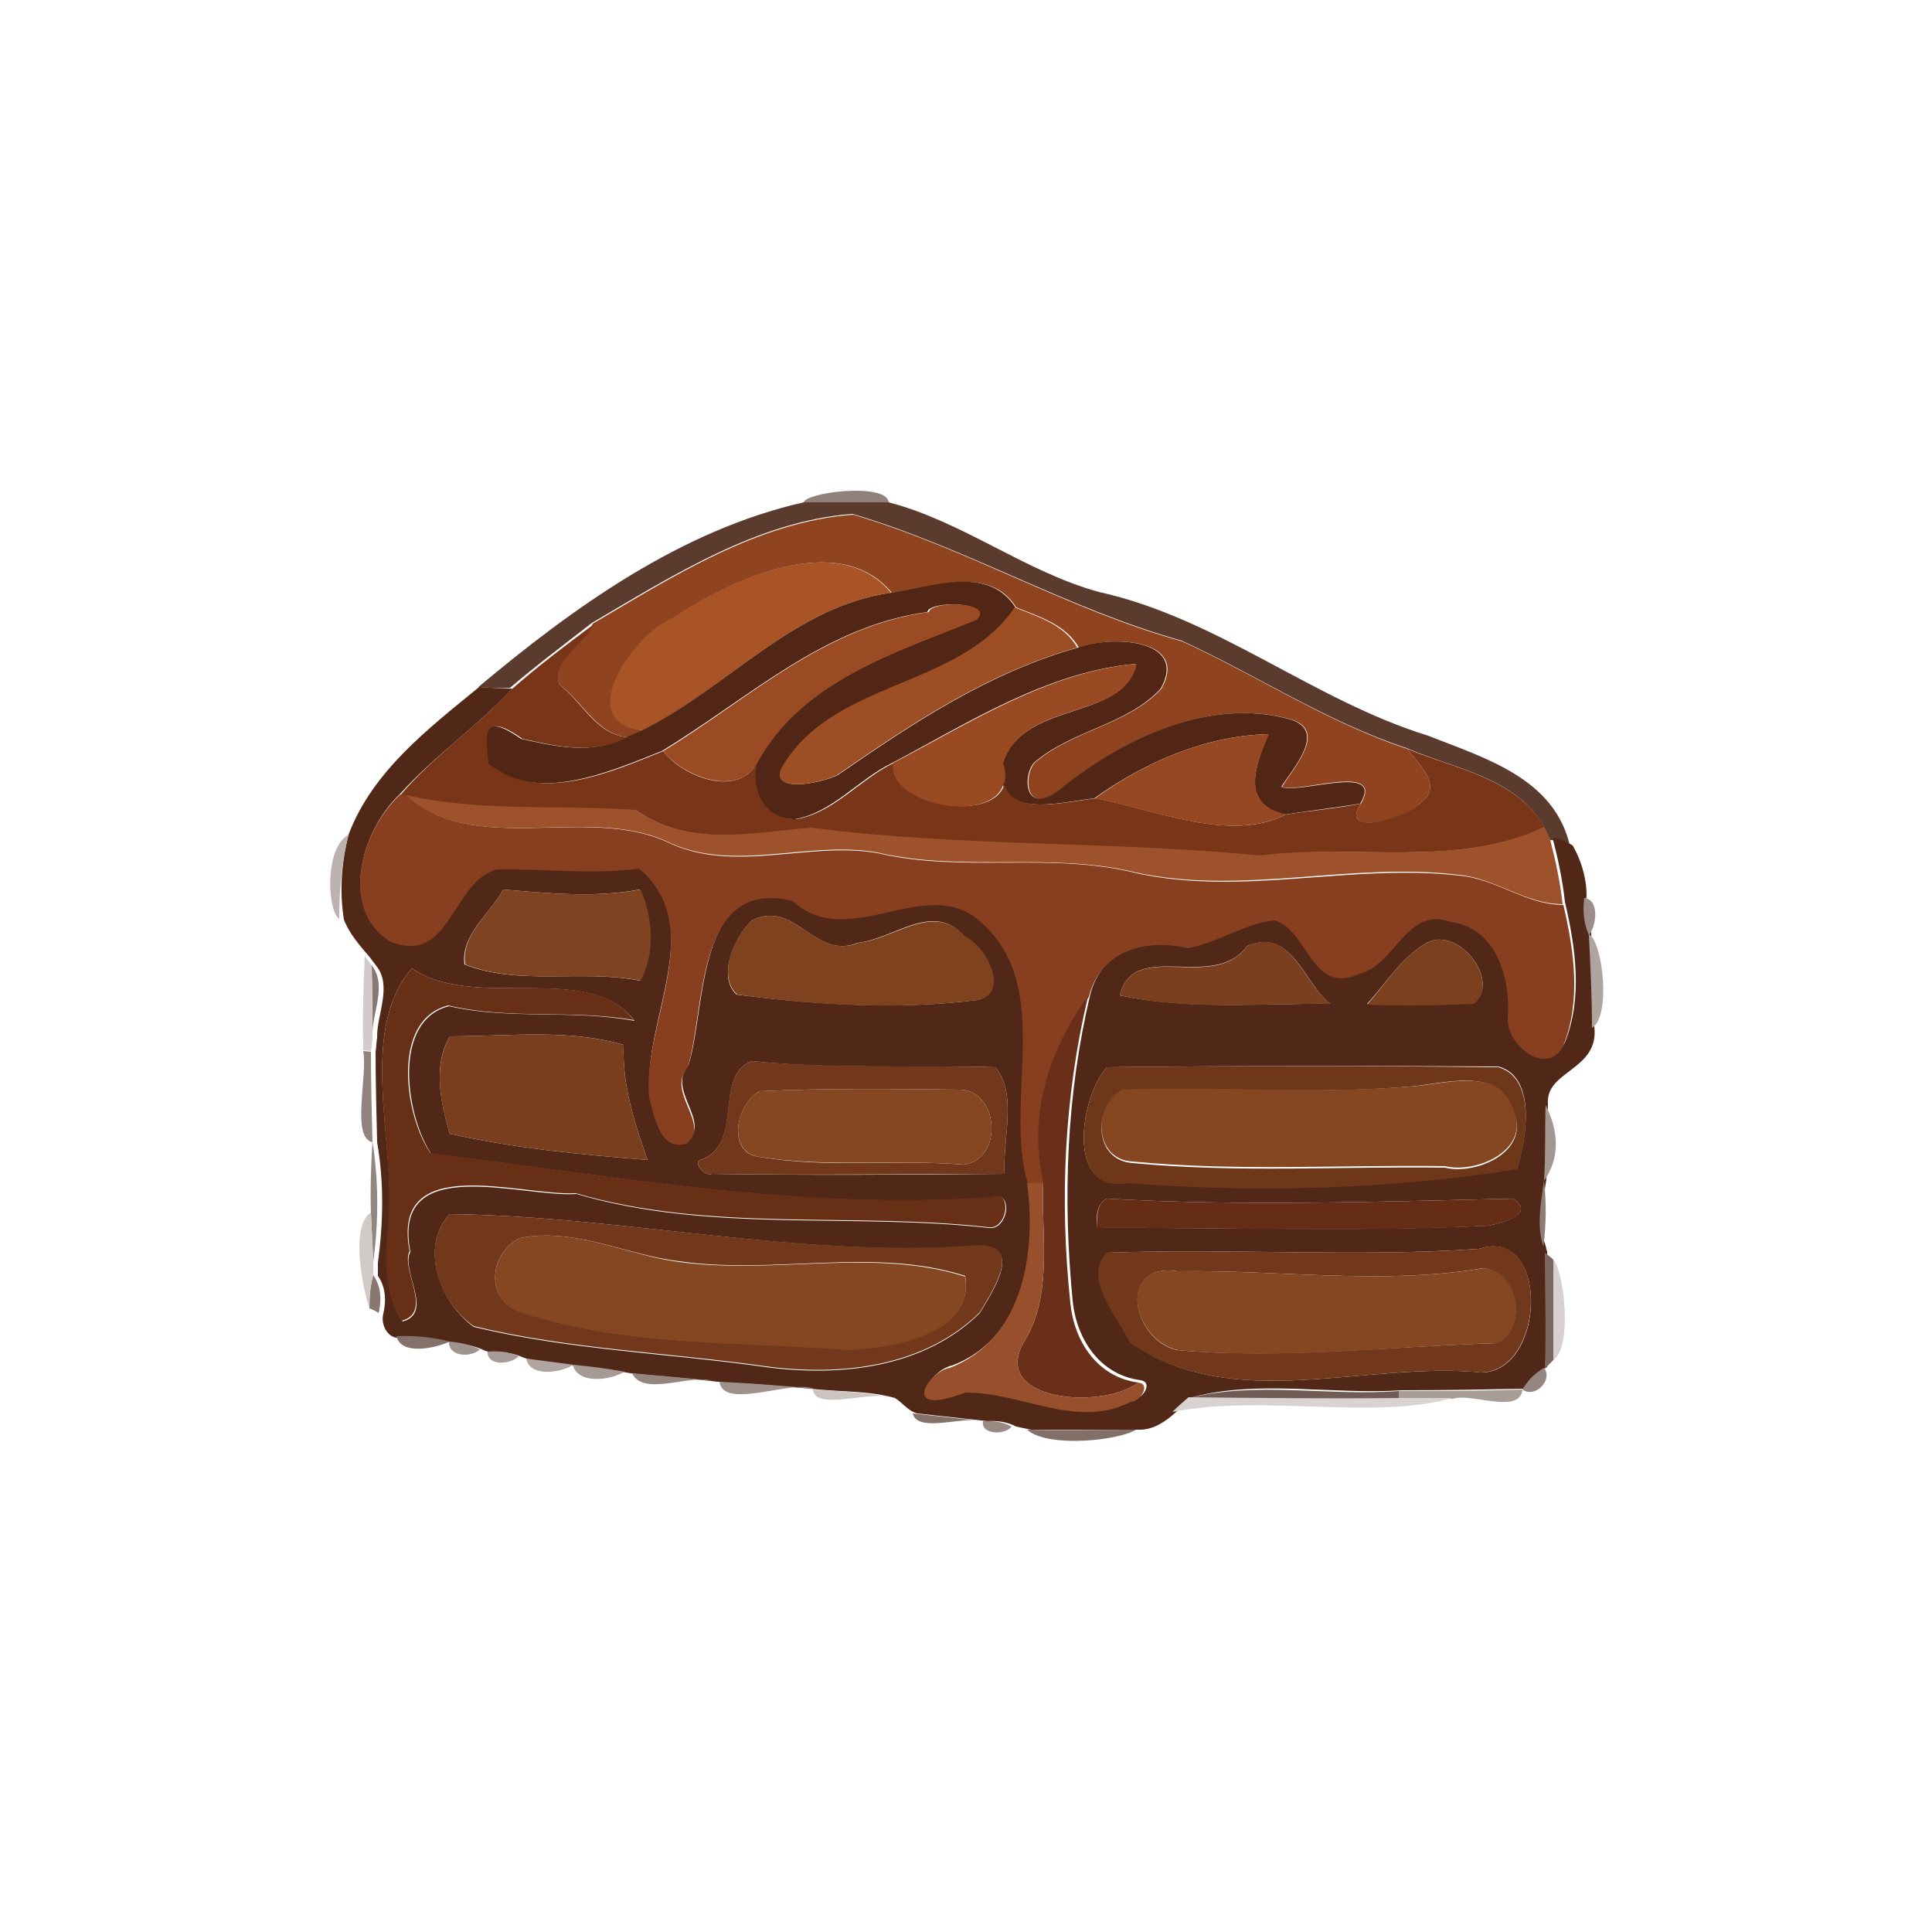 <?xml version="1.0" encoding="utf-8"?>
<!-- Generator: Adobe Illustrator 26.0.3, SVG Export Plug-In . SVG Version: 6.00 Build 0)  -->
<svg version="1.1" id="Layer_1" xmlns="http://www.w3.org/2000/svg" xmlns:xlink="http://www.w3.org/1999/xlink" x="0px" y="0px"
	 viewBox="0 0 250 250" style="enable-background:new 0 0 250 250;" xml:space="preserve">
<style type="text/css">
	.st0{fill:#90817B;}
	.st1{fill:#5B3B2E;}
	.st2{fill:#8F431F;}
	.st3{fill:#A85427;}
	.st4{fill:#522615;}
	.st5{fill:#9B4B23;}
	.st6{fill:#9E4E24;}
	.st7{fill:#793518;}
	.st8{fill:#9A4A23;}
	.st9{fill:#512817;}
	.st10{fill:#964822;}
	.st11{fill:#873F20;}
	.st12{fill:#9D522C;}
	.st13{fill:#BCB2AF;}
	.st14{fill:#7E4320;}
	.st15{fill:#9D8E8A;}
	.st16{fill:#7E421F;}
	.st17{fill:#B0A4A0;}
	.st18{fill:#7A3F1E;}
	.st19{fill:#7B401E;}
	.st20{fill:#D2CBC9;}
	.st21{fill:#897872;}
	.st22{fill:#682F17;}
	.st23{fill:#6A2F19;}
	.st24{fill:#793E1D;}
	.st25{fill:#91827D;}
	.st26{fill:#71381B;}
	.st27{fill:#6F371A;}
	.st28{fill:#844722;}
	.st29{fill:#A49792;}
	.st30{fill:#93857F;}
	.st31{fill:#97502B;}
	.st32{fill:#8F7E78;}
	.st33{fill:#652D16;}
	.st34{fill:#D1CBC8;}
	.st35{fill:#854722;}
	.st36{fill:#7A6760;}
	.st37{fill:#D6D0CE;}
	.st38{fill:#83716A;}
	.st39{fill:#A0938D;}
	.st40{fill:#A89B97;}
	.st41{fill:#B1A5A1;}
	.st42{fill:#A69A94;}
	.st43{fill:#958681;}
	.st44{fill:#94857F;}
	.st45{fill:#9F918C;}
	.st46{fill:#CBC4C1;}
	.st47{fill:#705C54;}
	.st48{fill:#A89C97;}
	.st49{fill:#D8D2D0;}
	.st50{fill:#998A84;}
	.st51{fill:#816F68;}
</style>
<g id="_x23_90817bff">
	<path class="st0" d="M104,65c0.3-1.3,10.7-2.6,11,0C111.3,65,107.7,65,104,65z"/>
</g>
<g id="_x23_5b3b2eff">
	<path class="st1" d="M61.9,88.9C74.2,78.6,88.1,68.6,104,65c3.7,0,7.4,0,11,0c9.6,2.5,17.7,9,27.2,11.6c15.4,3.4,27.7,14,42.6,18.6
		c7.3,2.9,16.5,5.5,18.4,14.5c-0.8-0.5-1.6-1-2.6-1c-0.2-0.4-0.6-1.2-0.8-1.7c-3.6-6.4-11.6-7.5-17.8-10.2
		c-10.3-3.4-19.3-9.4-29.1-13.9c-14.7-4.1-28-12.1-42.6-16.4c-12.2,0.9-23.3,8-33.7,14.1c-3.6,2.8-7.2,5.5-10.6,8.4
		C64.8,89.1,63.3,89,61.9,88.9z"/>
</g>
<g id="_x23_8f431fff">
	<path class="st2" d="M76.7,80.7c10.4-6.1,21.4-13.2,33.7-14.1c14.6,4.3,27.8,12.3,42.6,16.4c9.8,4.5,18.8,10.5,29.1,13.9
		c1.4,1.9,4.7,4.8,1.8,6.9c-1.8,2.2-10.8,4.6-7.8,0.2c3.2-5.5-8.3-1.2-10.2-2.2c1.5-2.5,5.9-7.2,1.2-8.7
		c-10.3-2.9-21.3,2.3-29.3,8.6c-5.1,4.5-5.5-1.2-3.9-3c4.8-4.2,12.1-4.9,16.4-9.6c3.6-6.5-6.5-6.9-10.7-5.3c-1.7-3-5.1-4-8.1-5.2
		c-3.5-5.6-10.9-2.5-16.1-1.9c-6.9-8.3-21-1.6-28.3,3.3c-4.8,1.9-13.1,13.5-3.8,14.5c-0.5,0.2-1.6,0.7-2.1,0.9
		c-4-0.4-5.8-4.6-8.8-6.8C71.1,85.4,75.7,83.3,76.7,80.7z"/>
</g>
<g id="_x23_a85427ff">
	<path class="st3" d="M87,80c7.3-4.9,21.4-11.6,28.3-3.3C102.6,78.5,94.2,89,83.2,94.5C73.9,93.5,82.1,81.9,87,80z"/>
</g>
<g id="_x23_522615ff">
	<path class="st4" d="M115.3,76.7c5.2-0.7,12.5-3.7,16.1,1.9c-7,10.4-22.9,9.4-29.7,20c-3,4.2,4.2,2.9,6.7,1.7
		c9.7-6.7,19.6-13.3,31.1-16.5c4.2-1.6,14.3-1.2,10.7,5.3c-4.3,4.7-11.6,5.4-16.4,9.6c-1.6,1.8-1.2,7.4,3.9,3
		c8-6.3,19-11.5,29.3-8.6c4.7,1.5,0.4,6.2-1.2,8.7c2,1.1,13.5-3.2,10.2,2.2c-3.2,0.5-6.5,0.9-9.7,1.4c-5.9-1.3-3.8-6.4-2.2-10.4
		c-8.1,0.2-15.9,3.6-22.5,8.3c-4.5,0.5-13.1,3-11.9-4.5c2.7-8.3,15.7-5.4,17.3-12.9c-11.4,1-21.5,7.5-31.5,12.8
		c-4.4,2.1-7.7,6.4-12.6,7.3c-4,0.1-5.9-3.5-5.2-7.1c5.9-10.8,18-14.4,28.5-18.7c2.4-2.4-6-2.5-6.2-1c-13.4,1.8-23.3,11.3-34.4,18
		c-6.8,2.7-16.2,6.9-22.6,1.6c-0.1-2.4-1.5-7.4,4.4-3.2c4.5,1,9.2,2.1,13.6-0.2c0.5-0.2,1.6-0.7,2.1-0.9
		C94.2,89,102.6,78.5,115.3,76.7z"/>
</g>
<g id="_x23_9b4b23ff">
	<path class="st5" d="M120.2,79.2c0.2-1.5,8.6-1.4,6.2,1c-10.6,4.3-22.7,7.9-28.5,18.7c-2.7,4.3-9.5,1.5-12.1-1.7
		C96.8,90.5,106.7,81,120.2,79.2z"/>
</g>
<g id="_x23_9e4e24ff">
	<path class="st6" d="M101.6,98.6c6.8-10.6,22.7-9.7,29.7-20c3,1.2,6.4,2.2,8.1,5.2c-11.5,3.2-21.4,9.8-31.1,16.5
		C105.9,101.5,98.6,102.8,101.6,98.6z"/>
</g>
<g id="_x23_793518ff">
	<path class="st7" d="M66.2,89.2c3.4-3,7-5.7,10.6-8.4c-1.1,2.6-5.6,4.7-4.4,7.8c3,2.3,4.7,6.4,8.8,6.8c-4.4,2.3-9.1,1.2-13.6,0.2
		c-5.9-4.2-4.5,0.8-4.4,3.2c6.5,5.3,15.9,1.1,22.6-1.6c2.6,3.3,9.4,6,12.1,1.7c-0.7,3.6,1.2,7.2,5.2,7.1c4.9-0.9,8.2-5.2,12.6-7.3
		c-1.1,6,16.7,8.8,14.2,0.1c-1.2,7.5,7.4,5,11.9,4.5c7.4,1.4,17.4,5.8,24.6,2.1c3.2-0.5,6.5-0.8,9.7-1.4c-3,4.4,6,1.9,7.8-0.2
		c2.9-2.1-0.4-5-1.8-6.9c6.2,2.6,14.2,3.8,17.8,10.2c-11.5,5.3-24.6,2-36.8,3.7c-19.3-1.8-38.8-1.1-58-3.6
		c-7.7,0.6-15.9,2.5-22.7-2.3c-9.8-0.6-19.9,0.4-29.7-1.9l-0.9-0.1C56.1,97.8,61.7,94.1,66.2,89.2z"/>
</g>
<g id="_x23_9a4a23ff">
	<path class="st8" d="M115.6,98.7c10-5.2,20.1-11.8,31.5-12.8c-1.6,7.5-14.7,4.5-17.3,12.9C132.2,107.5,114.5,104.8,115.6,98.7z"/>
</g>
<g id="_x23_512817ff">
	<path class="st9" d="M45.1,108c3.1-8.2,10.3-13.7,16.9-19.1c1.4,0.1,2.8,0.2,4.3,0.2c-4.5,4.9-10,8.6-14.5,13.6
		c-5,4.7-7.9,14.7-1.4,19c7.9,3.2,8-7.8,14-9.5c6.1-0.1,12.2,0.7,18.4-0.1c8.9,7.6,0.2,20.2,1.3,29.7c0.7,2.4,1.3,6.9,4.8,5.9
		c3.2-2.6-2.7-6.6,0.2-9.9c2.3-7.3,0.9-24.7,13.6-21.5c7.2,6.7,17.2-3.7,24.3,2.7c9.6,8.5,2.9,23.1,6.1,33.9
		c1.2,8.8-0.4,20.2-9.9,23.8c-2.8,0.5-6.7,6.6,2,3.2c7.1,0,14.6,4.8,21.4,1.2c1.2,0,2.7-2.2,1-2.5c-5.3-0.7-8.3-5.3-8.8-10.3
		c-1.3-13.3-0.8-26.7,2.3-39.7c1.6-6,7.4-7.5,12.8-6.3c3.9-0.7,7.3-3.2,11.2-3.6c4.4,1.3,4.8,9.8,11,6.9c4.6-1,6.1-8.8,11.8-6.7
		c6.1,0.8,7.8,7.5,7.4,12.7c0,3.3,5.1,7.3,7.2,3.3c2.3-5.8,1.4-12.2,0-18.2c-0.3-2.8-0.9-5.6-1.6-8.3c0.9,0,1.8,0.5,2.6,1
		c1.1,1.9,1.8,4.2,1.8,6.5c-0.2,1.6-0.1,3.3,0.6,4.8c0.2,4,0.3,8.1,0.4,12.1c0.7,5.7-6.3,5.7-6,10c-0.1,3.2,0,6.5-0.2,9.8
		c-0.4,2.8-1.1,5.8-0.1,8.6l0.2,0.8c0.1,5,0.2,9.9,0,14.9c-1.2,0.6-2.2,1.6-2.8,2.8c-5.4,0.1-10.7,0.2-16,0.2
		c-8.9,0.6-18.6-1.4-27.1,0.9c-0.7,0.6-1.4,1.2-2.1,1.9c-1.3,1.2-2.9,2.3-4.7,2.3c-4.7,0-9.4,0-14.1,0c-0.5-0.1-1.4-0.3-1.9-0.4
		c-1.1-0.6-2.5-0.8-3.7-0.7l-0.9-0.1c-2.8-0.3-5.5-0.6-8.2-0.9c-1.2-0.3-1.9-1.4-2.9-2c-3.2-0.9-6.6-0.8-9.9-1.1
		c-4-0.4-8.1-0.7-12.2-0.9l-0.8-0.1c-3.5-0.4-6.9-0.7-10.4-1l-0.9-0.1c-2.2-0.4-4.5-0.8-6.7-0.9c-1.5-0.2-4.5-0.6-6.1-0.8l-1-0.3
		c-1.3-0.6-2.6-0.8-4-0.6l-1-0.3c-1.2-0.6-2.6-0.9-4-1c-2.3-0.6-4.5-0.8-6.9-0.7c-1.6,0.3-2.7-1.6-2.3-3.1c0.4-1.7,0.3-3.5-0.7-4.9
		c0-0.4,0-1.3,0-1.7c0.7-5.2,0.8-10.4-0.1-15.6c-0.1-3.9-0.2-7.8-0.2-11.7c0.1-0.5,0.1-1.4,0.2-1.8c-0.1-2.9,2-6.7-0.1-9.3
		c-0.2-0.3-0.7-0.9-0.9-1.2c-1.3-1.5-2.6-3-3.3-4.8C43.9,115.2,44.2,111.6,45.1,108 M65.1,115.1c-1.6,3.1-5.5,5.8-5,9.7
		c7.1,2.8,15.2,0.6,22.7,2.1c1.9-3.6,1.6-8.1,0-11.8C76.9,116.2,71,115.6,65.1,115.1 M97.3,119.1c-2.3,2.1-4.5,7.3-2,9.6
		c10.3,1.3,20.8,2,31.1,0.7c4.3-0.8,1.1-7-1.6-8.2c-4-4.7-9.1,0.3-13.8,0.8C105.4,124.3,102.9,116.3,97.3,119.1 M161.4,122.4
		c-4.4,6-14.7-1-16.5,6.4c8.9,1.9,18.2,1,27.2,1.1C168.7,127.2,167.2,120,161.4,122.4 M184.3,122.2c-3.1,1.9-5,5.1-7.4,7.7
		c4.6,0.2,9.2,0.1,13.8-0.1C194.4,126.9,188.4,119.4,184.3,122.2 M53.3,125.3c-7.1,8.2-2,22.8-3,33.3c-0.4,4.2-0.6,8.8,1.8,12.4
		c4.1-1.1-0.3-6.7,1-9c-2.5-13,14.4-7,21.5-7.5c17.4,5.1,35.6,2.4,53.4,4.4c2.5,0.3,3.3-5.2,0.1-3.9c-24.3,1.7-48.5-2.8-72.3-5.7
		c-3.2-4.7-5.2-17.2,2.3-19.1c7.9,1.8,16,0.4,24,1.9C76.3,124.3,61.3,130.9,53.3,125.3 M58.2,134.1c-2.2,3.8-1.2,8.5,0,12.6
		c8.4,1.9,17,2.7,25.6,3.4c-1.7-4.8-3.3-9.7-3.1-14.9C73.5,133.1,65.7,134.1,58.2,134.1 M97.3,137.3c-5,1.9-1,10.5-6.4,12.7
		c-1.5,0.2,0.3,2.3,1.2,1.9c12.6,0.2,25.3,0.1,37.9,0c-0.3-4.5,1.7-10.3-1.2-13.8C118.2,137.8,107.7,138.4,97.3,137.3 M143.2,138.1
		c-3.6,4.2-5.2,16.5,2.8,14.9c16.7,1.3,33.9,0.8,50.3-1.8c1.1-3.4,2.7-11.8-2.4-13.2C177,137.9,160.1,137.9,143.2,138.1
		 M143.2,155.1c-1.4,0.8-1.3,2.4-1.3,3.8c16.9-0.1,33.8,0.5,50.7-0.3c1.7-0.4,6.2-1.4,3.2-3.5C178.2,155.5,160.8,156.1,143.2,155.1
		 M58.2,157.1c-4,4.3-1.2,11.5,3.1,14.6c12.4,3,25.2,3.4,37.8,5.2c9.7,1.3,20.5,0.1,27.7-7c1.5-2.6,5.6-8.5,0.1-8.7
		C103.7,162.9,81.1,157.4,58.2,157.1 M191.4,161.6c-16,1.1-32.1-0.1-48.1,0.5c-3.2,3.2,1.5,8.4,3,11.6c13.1,9.3,30.5,2.4,45.4,3.9
		C200.1,177.5,200.5,158.6,191.4,161.6z"/>
</g>
<g id="_x23_964822ff">
	<path class="st10" d="M141.7,103.3c6.5-4.7,14.3-8.1,22.5-8.3c-1.7,4-3.8,9,2.2,10.4C159.1,109.1,149.1,104.7,141.7,103.3z"/>
</g>
<g id="_x23_873f20ff">
	<path class="st11" d="M50.4,121.8c-6.6-4.3-3.6-14.4,1.4-19l0.9,0.1c8.5,8,23.1,1.3,33.5,6c8.7,4.3,18.3-0.1,27.4,1.5
		c11,2.6,22.5-0.2,33.5,2.6c13.8,3,27.8-1.3,41.7,0.3c4.8,0.4,8.7,3.8,13.5,3.8c1.4,6,2.3,12.4,0,18.2c-2.1,4.1-7.2,0-7.2-3.3
		c0.4-5.2-1.3-11.9-7.4-12.7c-5.7-2.1-7.2,5.7-11.8,6.7c-6.2,2.9-6.6-5.7-11-6.9c-3.9,0.4-7.3,2.9-11.2,3.6
		c-5.5-1.3-11.3,0.3-12.8,6.3c-5.1,6.9-7.9,15.6-5.8,24.1c-0.5,0-1.6,0.1-2.1,0.1c-3.2-10.9,3.5-25.5-6.1-33.9
		c-7-6.4-17.1,4-24.3-2.7c-12.7-3.2-11.3,14.1-13.6,21.5c-2.9,3.3,3.1,7.3-0.2,9.9c-3.4,1-4.1-3.5-4.8-5.9c-1-9.5,7.7-22.1-1.3-29.7
		c-6.1,0.8-12.2,0-18.4,0.1C58.4,114.1,58.3,125.1,50.4,121.8z"/>
</g>
<g id="_x23_9d522cff">
	<path class="st12" d="M52.6,102.9c9.8,2.2,19.8,1.2,29.7,1.9c6.9,4.9,15,2.9,22.7,2.3c19.2,2.5,38.7,1.7,58,3.6
		c12.2-1.6,25.4,1.7,36.8-3.7c0.2,0.4,0.6,1.2,0.8,1.7c0.7,2.7,1.3,5.5,1.6,8.3c-4.8,0-8.8-3.4-13.5-3.8
		c-13.9-1.7-27.9,2.7-41.7-0.3c-11-2.7-22.5,0-33.5-2.6c-9.1-1.6-18.7,2.8-27.4-1.5C75.7,104.2,61.1,110.9,52.6,102.9z"/>
</g>
<g id="_x23_bcb2afff">
	<path class="st13" d="M43.9,118.9c-1.5-0.9-2-9.1,1.2-10.9C44.2,111.6,43.9,115.2,43.9,118.9z"/>
</g>
<g id="_x23_7e4320ff">
	<path class="st14" d="M65.1,115.1c5.9,0.5,11.9,1.1,17.8,0c1.6,3.7,1.9,8.2,0,11.8c-7.5-1.5-15.6,0.7-22.7-2.1
		C59.6,120.9,63.5,118.2,65.1,115.1z"/>
</g>
<g id="_x23_9d8e8aff">
	<path class="st15" d="M205,116.2c2,0.2,1.6,3.6,0.6,4.8C204.9,119.4,204.8,117.8,205,116.2z"/>
</g>
<g id="_x23_7e421fff">
	<path class="st16" d="M97.3,119.1c5.6-2.8,8.1,5.2,13.8,2.9c4.7-0.5,9.7-5.4,13.8-0.8c2.7,1.2,5.9,7.3,1.6,8.2
		c-10.3,1.3-20.8,0.7-31.1-0.7C92.8,126.4,94.9,121.2,97.3,119.1z"/>
</g>
<g id="_x23_b0a4a0ff">
	<path class="st17" d="M205.6,120.9c1.8,0.9,2.9,10.7,0.4,12.1C206,129,205.8,125,205.6,120.9z"/>
</g>
<g id="_x23_7a3f1eff">
	<path class="st18" d="M161.4,122.4c5.7-2.5,7.2,4.7,10.7,7.5c-9.1-0.1-18.3,0.9-27.2-1.1C146.7,121.4,157,128.5,161.4,122.4z"/>
</g>
<g id="_x23_7b401eff">
	<path class="st19" d="M184.3,122.2c4.1-2.8,10.1,4.7,6.4,7.7c-4.6,0.2-9.2,0.3-13.8,0.1C179.3,127.3,181.2,124.1,184.3,122.2z"/>
</g>
<g id="_x23_d2cbc9ff">
	<path class="st20" d="M47.2,123.7c0.2,0.3,0.7,0.9,0.9,1.2c0,3.1,0.1,6.2,0.1,9.3c0,0.4-0.1,1.4-0.2,1.8l-1-0.1
		C46.9,131.9,47,127.8,47.2,123.7z"/>
</g>
<g id="_x23_897872ff">
	<path class="st21" d="M48.1,124.9c2.1,2.7-0.1,6.4,0.1,9.3C48.2,131.1,48.2,128,48.1,124.9z"/>
	<path class="st21" d="M48.3,165c1,1.4,1.1,3.2,0.7,4.9c-0.3-0.2-0.9-0.5-1.2-0.6C47.8,167.8,47.9,166.4,48.3,165z"/>
</g>
<g id="_x23_682f17ff">
	<path class="st22" d="M53.3,125.3c8,5.6,23-1,28.7,6.7c-7.9-1.4-16.1,0-24-1.9c-7.5,1.9-5.6,14.4-2.3,19.1c23.8,3,48,7.4,72.3,5.7
		c3.2-1.3,2.4,4.3-0.1,3.9c-17.8-2-35.9,0.7-53.4-4.4c-7.1,0.4-24-5.5-21.5,7.5c-1.2,2.3,3.1,7.9-1,9c-2.4-3.7-2.2-8.2-1.8-12.4
		C51.3,148.1,46.2,133.5,53.3,125.3z"/>
</g>
<g id="_x23_6a2f19ff">
	<path class="st23" d="M135,153c-2-8.6,0.7-17.2,5.8-24.1c-3.1,13-3.7,26.4-2.3,39.7c0.5,5,3.5,9.6,8.8,10.3
		c-4.9,3.7-20,2.3-14.4-5.9C136.2,166.9,134.7,159.6,135,153z"/>
</g>
<g id="_x23_793e1dff">
	<path class="st24" d="M58.2,134.1c7.5,0,15.2-1,22.5,1.1c-0.2,5.2,1.4,10.1,3.1,14.9c-8.6-0.7-17.2-1.5-25.6-3.4
		C57,142.7,56,138,58.2,134.1z"/>
</g>
<g id="_x23_91827dff">
	<path class="st25" d="M47,136l1,0.1c0,3.9,0.1,7.8,0.2,11.7C45.4,147.2,47.6,139.2,47,136z"/>
</g>
<g id="_x23_71381bff">
	<path class="st26" d="M97.3,137.3c10.5,1,21,0.5,31.5,0.8c2.9,3.5,0.9,9.4,1.2,13.8c-12.6,0-25.3,0.2-37.9,0
		c-0.9,0.4-2.7-1.7-1.2-1.9C96.2,147.9,92.3,139.2,97.3,137.3 M98.3,141.2c-3.1,1.6-4.3,8.1,0,8.5c8.7,1.5,17.7,0.3,26.4,1
		c5.3-0.7,4.5-9.9-0.7-9.7C115.4,140.9,106.9,140.8,98.3,141.2z"/>
	<path class="st26" d="M58.2,157.1c22.9,0.3,45.6,5.8,68.7,4c5.5,0.2,1.4,6.1-0.1,8.7c-7.2,7.1-18,8.3-27.7,7
		c-12.6-1.8-25.4-2.2-37.8-5.2C56.9,168.6,54.2,161.4,58.2,157.1 M67.3,160.2c-4,1.9-4.6,8,0,9.5c13.7,4.6,28.3,3.8,42.6,4.9
		c5.5-0.3,16.2-1.9,15-9.5c-11.9-3.8-24.7-0.1-37-1.9C81,162.4,74.4,158.8,67.3,160.2z"/>
	<path class="st26" d="M191.4,161.6c9.1-3.1,8.7,15.9,0.2,16c-14.8-1.5-32.2,5.4-45.4-3.9c-1.5-3.1-6.2-8.4-3-11.6
		C159.3,161.5,175.4,162.7,191.4,161.6 M152.4,164.5c-7.9-1.2-5.9,8.9-0.1,10.2c13.8,1.2,27.6-0.5,41.4-0.9c4.1-2.1,2.7-9.2-1.8-9.7
		C178.9,166.3,165.6,164.3,152.4,164.5z"/>
</g>
<g id="_x23_6f371aff">
	<path class="st27" d="M143.2,138.1c16.9-0.2,33.8-0.2,50.7,0c5.1,1.5,3.5,9.9,2.4,13.2c-16.4,2.6-33.6,3.1-50.3,1.8
		C138,154.6,139.6,142.3,143.2,138.1 M182.4,140.6c-12.4,1.1-24.8-0.1-37.2,0.6c-3.9,2.2-3.6,9,1.4,9.3c13.4,1.3,26.9,0.4,40.4,0.6
		c4.1,1,11.4-2.2,8.7-7.6C193.9,137.9,186.6,140.3,182.4,140.6z"/>
</g>
<g id="_x23_844722ff">
	<path class="st28" d="M182.4,140.6c4.1-0.2,11.5-2.7,13.3,2.7c2.7,5.5-4.7,8.6-8.7,7.6c-13.4-0.2-27,0.7-40.4-0.6
		c-5-0.2-5.3-7.1-1.4-9.3C157.6,140.5,170.1,141.6,182.4,140.6z"/>
	<path class="st28" d="M98.3,141.2c8.6-0.4,17.2-0.3,25.7-0.2c5.2-0.2,6,9,0.7,9.7c-8.7-0.7-17.7,0.4-26.4-1
		C94,149.2,95.2,142.8,98.3,141.2z"/>
</g>
<g id="_x23_a49792ff">
	<path class="st29" d="M200,143c1.8,3.6,1.8,6.9-0.2,9.8C200,149.5,199.9,146.2,200,143z"/>
</g>
<g id="_x23_93857fff">
	<path class="st30" d="M48.2,147.7c0.8,5.1,0.8,10.4,0.1,15.6c-0.1-2.1-0.2-4.2-0.3-6.3C47.9,153.9,48,150.8,48.2,147.7z"/>
</g>
<g id="_x23_97502bff">
	<path class="st31" d="M132.9,153.1c0.5,0,1.6-0.1,2.1-0.1c-0.3,6.6,1.2,13.9-2.1,20c-5.6,8.2,9.5,9.6,14.4,5.9
		c1.7,0.2,0.2,2.5-1,2.5c-6.9,3.6-14.3-1.3-21.4-1.2c-8.7,3.3-4.7-2.8-2-3.2C132.5,173.3,134.1,161.9,132.9,153.1z"/>
</g>
<g id="_x23_8f7e78ff">
	<path class="st32" d="M199.7,161.3c-0.9-2.8-0.3-5.7,0.1-8.6C200.1,155.6,200.1,158.5,199.7,161.3z"/>
</g>
<g id="_x23_652d16ff">
	<path class="st33" d="M143.2,155.1c17.6,1,35,0.4,52.6,0c3,2.1-1.4,3.1-3.2,3.5c-16.9,0.9-33.8,0.2-50.7,0.3
		C142,157.5,141.8,155.9,143.2,155.1z"/>
</g>
<g id="_x23_d1cbc8ff">
	<path class="st34" d="M47.8,169.2c-0.9-2.4-2.5-10.7,0.2-12.3c0.1,2.1,0.2,4.2,0.3,6.3c0,0.4,0,1.3,0,1.7
		C47.9,166.4,47.8,167.8,47.8,169.2z"/>
</g>
<g id="_x23_854722ff">
	<path class="st35" d="M67.3,160.2c7.1-1.4,13.7,2.2,20.6,3.1c12.3,1.7,25.1-1.9,37,1.9c1.2,7.6-9.5,9.2-15,9.5
		c-14.3-1.1-28.9-0.4-42.6-4.9C62.7,168.2,63.3,162.1,67.3,160.2z"/>
	<path class="st35" d="M152.4,164.5c13.2-0.2,26.5,1.8,39.6-0.4c4.5,0.5,5.8,7.6,1.8,9.7c-13.8,0.4-27.7,2.2-41.4,0.9
		C146.5,173.4,144.4,163.3,152.4,164.5z"/>
</g>
<g id="_x23_7a6760ff">
	<path class="st36" d="M199.9,162.1c0.3,0.2,0.8,0.6,1.1,0.9c0,4.3,0,8.6,0,13c-0.3,0.3-0.8,0.8-1.1,1.1
		C200.1,172.1,199.9,167.1,199.9,162.1z"/>
</g>
<g id="_x23_d6d0ceff">
	<path class="st37" d="M201,163c1.4,1.5,2.5,11.3,0,13C201,171.6,201,167.3,201,163z"/>
</g>
<g id="_x23_83716aff">
	<path class="st38" d="M51.3,172.9c2.3-0.1,4.6,0.1,6.9,0.7C56.2,174.5,51.9,175.4,51.3,172.9z"/>
	<path class="st38" d="M118.1,182.9c2.8,0.3,5.5,0.6,8.2,0.9C123.9,183.5,118.7,185.3,118.1,182.9z"/>
</g>
<g id="_x23_a0938dff">
	<path class="st39" d="M58.1,173.6c1.4,0.1,2.7,0.4,4,1C61,175.7,58,175.6,58.1,173.6z"/>
</g>
<g id="_x23_a89b97ff">
	<path class="st40" d="M63.1,174.9c1.4-0.1,2.8,0,4,0.6C66.1,176.6,63,176.8,63.1,174.9z"/>
</g>
<g id="_x23_b1a5a1ff">
	<path class="st41" d="M68.1,175.8c1.5,0.2,4.5,0.6,6.1,0.8C72.5,177.7,68.5,178.2,68.1,175.8z"/>
</g>
<g id="_x23_a69a94ff">
	<path class="st42" d="M74.1,176.6c2.3,0.2,4.5,0.5,6.7,0.9C79,178.6,74.8,179.2,74.1,176.6z"/>
</g>
<g id="_x23_958681ff">
	<path class="st43" d="M197,179.8c0.7-1.2,1.6-2.1,2.8-2.8C201,178.6,198.6,181,197,179.8z"/>
</g>
<g id="_x23_94857fff">
	<path class="st44" d="M81.8,177.7c3.5,0.3,7,0.6,10.4,1C89.6,177.7,83.2,180.8,81.8,177.7z"/>
</g>
<g id="_x23_9f918cff">
	<path class="st45" d="M93.1,178.8c4.1,0.2,8.1,0.5,12.2,0.9C102.5,178.5,93.6,182.5,93.1,178.8z"/>
</g>
<g id="_x23_cbc4c1ff">
	<path class="st46" d="M105.2,179.8c3.3,0.3,6.7,0.2,9.9,1.1C113.1,179.8,105.4,182.7,105.2,179.8z"/>
</g>
<g id="_x23_705c54ff">
	<path class="st47" d="M153.9,180.9c8.6-2.2,18.2-0.2,27.1-0.9l0,1C172,181.1,162.9,180.9,153.9,180.9z"/>
</g>
<g id="_x23_a89c97ff">
	<path class="st48" d="M181,180c5.3,0,10.7,0,16-0.2c-0.3,3.3-6.6,0.4-9,1.2c-1.7,0-5.2,0-7,0L181,180z"/>
</g>
<g id="_x23_d8d2d0ff">
	<path class="st49" d="M151.7,182.7c0.7-0.7,1.4-1.3,2.1-1.9c9.1,0.1,18.1,0.2,27.1,0.1c1.8,0,5.2,0,7,0
		C177.7,183.8,163.6,180.4,151.7,182.7z"/>
</g>
<g id="_x23_998a84ff">
	<path class="st50" d="M127.2,183.9c1.3-0.1,2.6,0.1,3.7,0.7C130.1,185.7,126.9,185.7,127.2,183.9z"/>
</g>
<g id="_x23_816f68ff">
	<path class="st51" d="M132.9,185c4.7,0.1,9.4,0,14.1,0C144.8,186.4,135.6,187.4,132.9,185z"/>
</g>
</svg>
